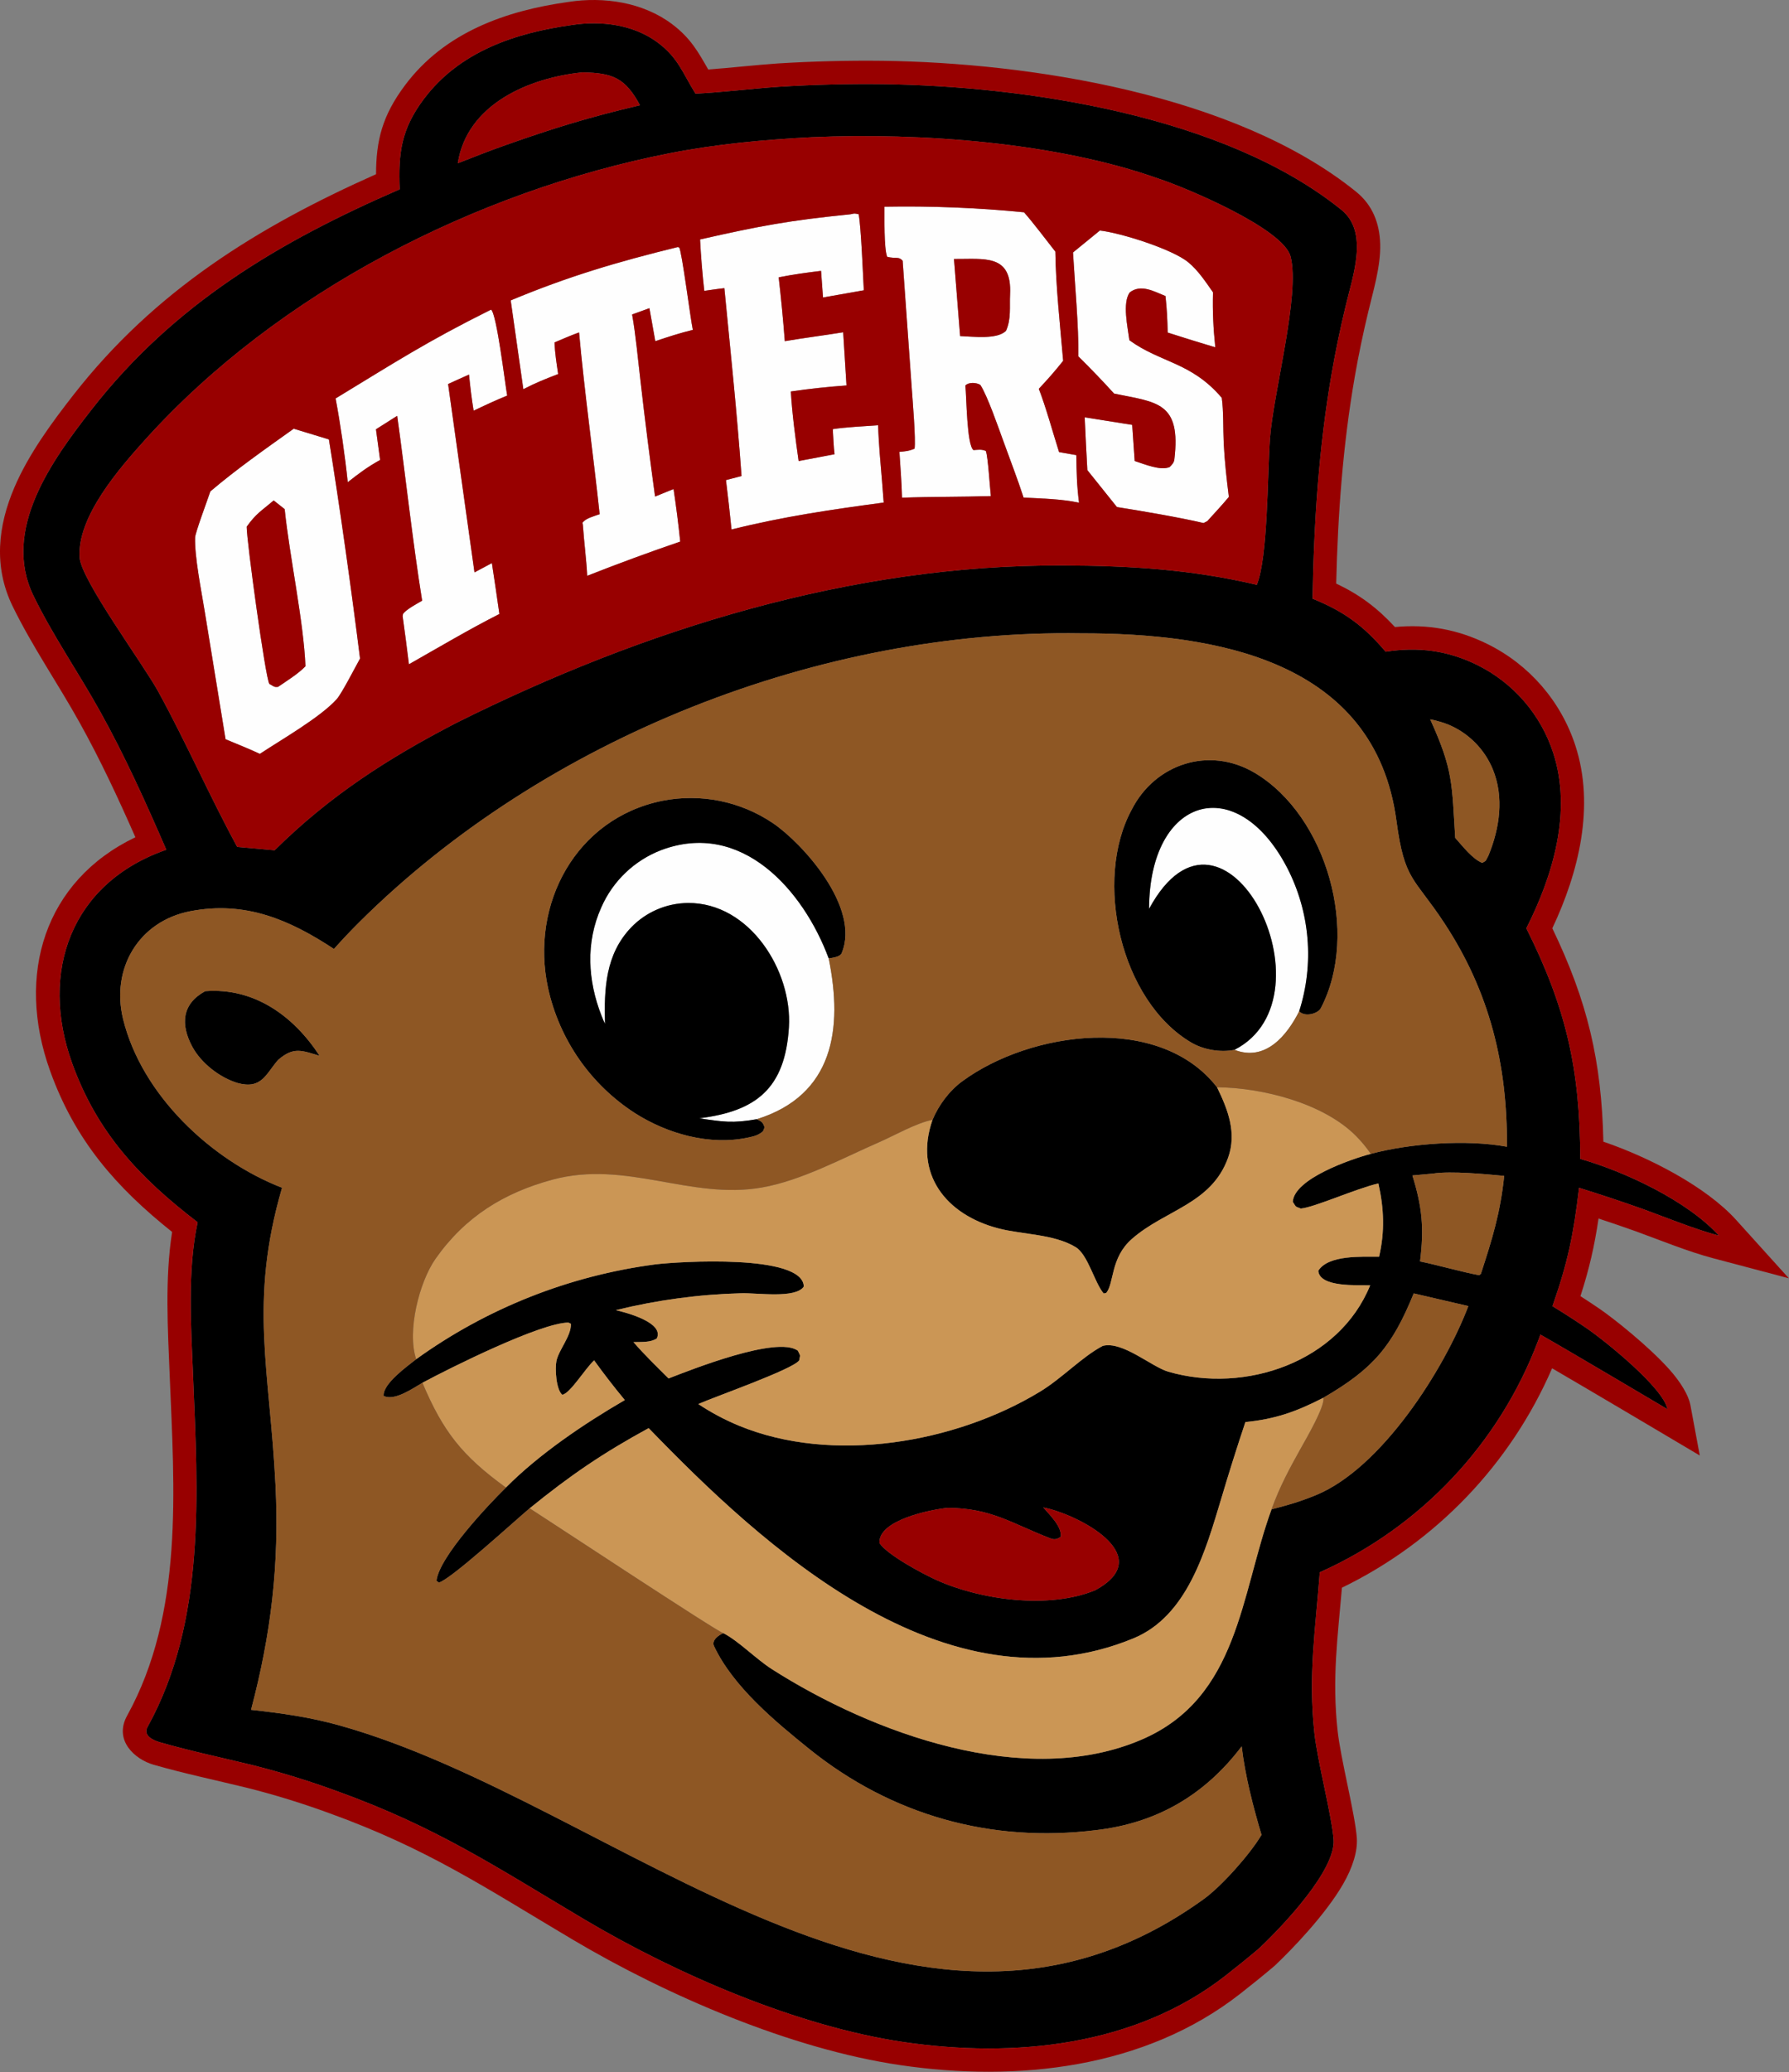 <?xml version="1.0" encoding="UTF-8" standalone="no"?>
<!DOCTYPE svg PUBLIC "-//W3C//DTD SVG 1.1//EN" "http://www.w3.org/Graphics/SVG/1.1/DTD/svg11.dtd">
<svg width="100%" height="100%" viewBox="0 0 767 888" version="1.1" xmlns="http://www.w3.org/2000/svg" xmlns:xlink="http://www.w3.org/1999/xlink" xml:space="preserve" xmlns:serif="http://www.serif.com/" style="fill-rule:evenodd;clip-rule:evenodd;stroke-linejoin:round;stroke-miterlimit:2;">
    <rect x="0" y="0" width="767" height="888" fill="#808080" stroke="none"/>
    <g transform="matrix(1,0,0,1,-391.174,-66.804)">
        <path d="M746.453,477.465C752.66,507.747 748.526,536.098 715.641,546.399C705.211,548.219 701.114,547.52 690.943,546.01C715.427,543.008 727.788,533.187 729.404,507.012C730.901,482.752 712.559,453.589 686.175,453.75C676.983,453.814 668.203,457.573 661.81,464.179C650.682,475.797 650.164,490.594 650.559,505.533C650.018,504.401 649.521,503.248 649.07,502.077C643.138,486.984 642.216,470.666 648.956,455.654C653.893,444.355 663.151,435.507 674.659,431.086C709.023,418.172 735.531,448.085 746.453,477.465ZM948.173,500.146C942.953,510.518 933.692,521.865 920.443,516.665C964.852,493.955 915.936,396.899 883.815,456.273C883.938,407.932 921.536,397.242 943.054,438.726C952.841,457.709 954.683,479.805 948.173,500.146Z" style="fill:rgb(254,254,254);"/>
        <path d="M636.365,77.525C648.931,75.563 662.866,77.352 673.173,85.04C681.968,91.601 683.967,98.314 689.353,106.943C700.938,106.358 713.391,104.806 725.115,103.986C739.911,103.066 754.737,102.69 769.56,102.861C830.242,103.669 916.039,116.159 966.276,156.728C978.146,166.314 971.102,185.143 968.06,198.104C965.795,207.49 963.828,216.946 962.164,226.458C956.575,258.574 954.461,290.771 953.909,323.346C967.524,328.852 975.852,335.028 985.246,346.071C999.129,343.916 1011.79,345.496 1024.48,351.749C1040,359.4 1051.78,373.023 1057.11,389.498C1065.23,414.506 1057,442.017 1045.56,464.594C1062.6,498.687 1068.62,524.981 1068.67,563.405C1087.7,568.785 1114.7,581.436 1128.11,596.283C1117.83,593.562 1106.14,588.769 1096,585.061C1086.79,581.778 1077.51,578.689 1068.17,575.796C1065.78,595.882 1063.4,607.576 1056.76,626.521C1061.68,629.512 1066.52,632.626 1071.28,635.878C1079.44,641.454 1104.37,661.567 1106.06,670.665C1106.06,670.665 1062.02,644.562 1051.59,638.694C1051.28,639.561 1050.96,640.424 1050.63,641.283C1033.9,685.536 1000.19,721.273 956.995,740.556C955.192,764.867 951.97,784.389 954.691,809.421C956.031,821.747 962.198,844.957 962.912,855.157C963.833,868.316 940.861,892.378 931.004,901.692C926.195,905.764 921.637,909.441 916.7,913.304C877.906,943.661 825.979,948.825 778.507,941.833C733.2,935.159 681.356,912.85 641.531,889.189C603.454,866.567 578.368,849.771 535.945,834.44C523.992,830.052 511.817,826.296 499.469,823.19C486.232,819.961 472.866,817.16 459.77,813.403C456.92,812.585 452.359,810.572 454.437,806.811C479.614,761.238 475.979,706.342 473.935,656.118C473.073,634.928 471.481,611.31 475.898,590.558C451.067,571.508 432.831,552.269 422.061,522.296C408.011,483.196 421.661,445.107 462.477,430.932C453.692,410.704 444.789,390.853 434.025,371.541C424.797,354.95 413.904,339.271 405.574,322.194C391.702,293.754 413.665,263.816 430.484,242.261C465.754,197.059 510.837,170.34 562.529,147.929C561.906,132.396 563.163,122.213 572.855,109.28C588.185,88.824 612.13,80.88 636.365,77.525ZM1004.34,375.04C1014.32,396.947 1013.59,402.678 1015.07,425.85C1018.28,429.424 1022.45,434.88 1026.66,436.568C1028.63,435.512 1028.06,435.707 1029.34,433.373C1034.12,421.752 1036.09,408.43 1031.19,396.476C1027.6,387.739 1020.66,380.804 1011.92,377.221C1009.88,376.385 1006.55,375.481 1004.34,375.04ZM701.303,766.637C707.824,769.969 715.371,777.769 722.115,782.069C765.187,809.53 830.896,833.73 880.791,812.172C922.312,794.233 923.05,749.936 936.316,713.582C943.355,711.771 948.684,710.234 955.463,707.439C983.45,695.9 1010.31,653.766 1020.7,626.475L997.28,621.046C988.042,643.669 980.037,653.301 958.534,665.769C947.025,671.664 938.217,674.864 925.11,676.184C921.47,687.07 918.018,698.019 914.755,709.025C908.014,731.364 900.265,759.312 877.122,768.858C796.401,802.151 717.718,728.9 669.279,678.772C649.604,689.511 635.792,698.897 618.263,713.132C611.653,718.683 584.257,743.781 579.313,744.959L578.301,744.169C579.481,733.905 600.606,711.569 608.079,704.238C622.368,689.843 641.596,676.891 659.053,666.749C654.478,661.229 650.09,655.557 645.896,649.742C642.122,653.135 635.627,663.968 632.238,664.476C629.552,662.258 629.072,653.204 629.726,650.043C630.735,645.168 636.054,639.45 635.959,634.081L634.877,633.552C623.091,633.579 584.198,652.931 572.285,659.343C568.104,661.773 560.242,667.305 555.656,664.966C555.187,659.789 565.904,652.178 569.612,649.236C599.893,627.442 635.097,613.486 672.083,608.614C682.1,607.382 735.539,604.054 735.781,618.123C732.24,623.396 715.681,620.75 708.899,620.982C690.795,621.462 672.794,623.888 655.209,628.219C659.851,629.299 676.043,633.57 672.761,640.346C670.091,642.144 666.154,641.824 662.763,641.919C667.389,647.281 672.775,652.464 677.812,657.486C687.577,653.723 724.334,639.072 733.228,645.599C734.436,648.158 734.301,647.05 733.795,649.771C730.967,653.636 698.028,665.161 690.551,668.452C696.038,672.097 701.865,675.201 707.95,677.721C748.07,694.266 800.7,685.212 837.044,663.159C846.546,657.393 855.027,648.25 863.949,643.535C872.399,641.326 884.86,652.504 892.058,654.594C925.124,664.193 965.261,650.407 978.614,617.568C973.284,617.434 956.888,618.544 956.369,611.34C960.653,604.439 975.279,605.368 982.431,605.324C984.932,594.556 984.541,584.604 982.126,573.923C972.382,576.204 954.7,584.179 948.877,584.688C946.179,583.586 947.109,584.324 945.427,581.797C946.013,571.934 970.138,563.582 978.876,561.253C995.671,556.721 1020.07,554.989 1037.24,558.193C1037.5,522.878 1029.74,491.778 1010.45,462.424C997.397,442.555 993.333,444.473 989.869,418.52C980.666,349.588 912.242,338.125 854.644,338.195C742.992,336.408 624.756,382.87 545.158,462.015C541.442,465.718 537.836,469.531 534.345,473.447C515.286,460.911 496.395,452.752 472.831,457.256C450.641,461.497 438.64,481.871 443.954,503.518C451.906,535.906 481.591,563.943 512.091,575.771C497.78,624.958 506.852,653.678 509.297,703.37C510.961,737.167 507.398,766.981 498.805,799.49C512.156,800.953 524.077,802.631 536.889,806.218C655.934,839.547 782.503,970.561 907.247,880.594C914.98,875.018 927.216,861.235 932.019,853.065C928.377,840.766 925.03,827.897 923.52,815.145C907.709,835.995 887.149,848.025 861.06,851.042C816.137,856.627 773.419,844.69 738.092,816.232C723.596,804.554 705.424,789.539 697.267,772.102C696.163,769.742 699.276,767.417 701.303,766.637ZM790.973,546.676C793.623,540.358 798.14,534.262 803.673,530.191C833.019,508.597 888.324,501.02 912.955,532.714C917.641,542.313 921.499,552.287 917.7,562.891C910.564,582.805 890.641,585.217 876.408,597.741C867.215,605.831 868.916,616.595 865.473,620.817L864.347,621.079C860.316,616.258 857.64,604.387 852.265,601.169C842.88,595.549 829.588,595.887 819.193,593.182C796.702,587.33 782.888,569.769 790.973,546.676ZM479.149,491.539C500.199,489.948 517.046,502.152 528.176,519.212C520.546,516.989 517.142,515.208 510.465,520.945C505.203,526.831 503.528,533.75 493.037,530.883C485.4,528.591 477.363,522.344 473.578,515.259C468.509,505.771 469.145,496.971 479.149,491.539ZM715.641,546.399C718.122,547.579 718.139,547.797 719.002,549.859L718.302,551.559C716.385,553.239 714.562,553.688 712.072,554.23C695.527,557.828 677.368,552.702 663.403,543.802C644.386,531.552 630.987,512.273 626.133,490.176C618.373,454.323 638.019,417.531 675.019,409.975C691.509,406.685 708.63,410.131 722.564,419.544C735.03,427.991 760.286,455.597 752.004,475.283C751.343,476.853 748.105,477.254 746.453,477.465C735.531,448.085 709.023,418.172 674.659,431.086C663.151,435.507 653.893,444.355 648.956,455.654C642.216,470.666 643.138,486.984 649.07,502.077C649.521,503.248 650.018,504.401 650.559,505.533C650.164,490.594 650.682,475.797 661.81,464.179C668.203,457.573 676.983,453.814 686.175,453.75C712.559,453.589 730.901,482.752 729.404,507.012C727.788,533.187 715.427,543.008 690.943,546.01C701.114,547.52 705.211,548.219 715.641,546.399ZM920.443,516.665C914.446,517.889 907.157,516.632 901.975,513.59C871.481,495.693 859.929,443.896 876.39,413.715C886.348,394.14 909.637,386.348 929.239,398.054C960.057,416.458 974.228,466.705 957.458,498.813C956.222,501.179 950.608,502.799 948.173,500.146C954.683,479.805 952.841,457.709 943.054,438.726C921.536,397.242 883.938,407.932 883.815,456.273C915.936,396.899 964.852,493.955 920.443,516.665ZM797.438,712.946C790.04,713.679 767.595,718.214 768.236,728.047C771.576,733.096 786.665,741.155 792.602,743.841C811.863,752.556 841.081,756.399 860.799,748.203C886.67,734.116 856.238,717.386 841.127,713.381C840.244,713.14 839.351,712.936 838.452,712.768C841.296,716.075 846.373,720.828 845.984,725.307C844.508,726.358 843.305,726.707 841.477,726.003C825.043,719.671 816.104,713.007 797.438,712.946ZM1005.53,569.701L996.717,570.498C1000.92,584.084 1001.77,593.114 999.994,607.349C1008.02,609.006 1018.09,611.925 1025.34,613.244L1026.06,612.719C1030.97,597.668 1034.44,586.468 1036.06,570.689C1028.41,569.969 1013.2,568.49 1005.53,569.701ZM640.894,97.813C617.99,100.108 591.347,111.469 587.448,136.759C594.265,134.114 601.2,131.341 608.092,128.939C628.64,121.663 644.044,116.94 665.564,111.901C659.211,100.17 653.905,98.074 640.894,97.813ZM739.293,125.604C718.749,126.626 698.176,128.544 677.975,132.524C595.157,148.84 510.339,192.145 453.558,255.047C442.508,267.289 424.085,288.274 425.317,305.769C425.993,315.377 452.511,351.29 459.02,363.155C471.001,384.993 480.987,407.883 492.864,429.711L508.915,431.151C532.564,407.773 557.418,391.795 586.72,376.616C667.344,336.382 756.03,308.789 846.631,309.106C875.33,309.206 901.94,310.792 930.005,317.406C934.771,305.829 934.541,270.816 935.632,254.982C936.977,235.468 948.732,192.956 944.471,176.704C941.322,164.695 899.416,147.107 887.849,143.343C844.253,127.825 785.809,123.562 739.293,125.604Z"/>
        <path d="M770.381,155.378C790.348,155.017 810.319,155.817 830.193,157.774C834.325,162.434 839.644,169.589 843.636,174.623C843.792,189.049 845.721,206.745 846.983,221.41C843.324,226.007 840.546,229.154 836.54,233.424C839.455,240.79 842.693,252.574 845.229,260.529L852.649,261.836C852.734,269.673 852.816,274.424 853.774,282.209C846.118,280.608 837.863,280.424 830.021,280.033C827.522,272.293 824.043,263.35 821.255,255.586C819.205,250.006 814.544,236.453 811.482,231.75C809.783,230.673 806.455,230.492 805.06,232.003C805.57,236.853 805.651,257.555 808.531,259.666C810.676,259.541 811.933,259.241 813.844,260.047C814.774,262.606 815.538,275.392 815.991,279.379C803.335,279.784 790.7,279.621 777.897,280.08C777.768,273.835 777.172,266.726 776.778,260.426C779.529,260.165 780.622,260.158 783.262,259.098C783.883,255.386 782.382,237.694 782.049,232.884L778.166,178.542C776.431,176.563 775.415,177.821 771.522,176.855C770.101,172.973 770.423,160.101 770.381,155.378ZM800.173,177.783L802.806,210.824C808.269,211.009 818.729,212.41 822.504,208.536C824.786,203.327 823.949,198.322 824.22,192.977C825.11,175.443 813.175,177.898 800.173,177.783ZM517.104,250.511L532.184,255.101C536.816,283.624 541.959,320.415 545.535,349.007C543.531,352.583 537.671,364.048 535.495,366.449C528.413,374.261 512.004,383.623 502.579,389.853C498.217,387.775 492.427,385.499 487.88,383.578L478.86,328.311C477.487,319.847 474.566,305.389 474.82,297.141C474.885,295.055 480.129,281.067 481.358,277.38C492.655,267.772 505.02,259.13 517.104,250.511ZM508.514,281.256C503.166,285.817 501.126,286.673 496.938,292.503C496.885,298.238 504.952,357.279 506.645,359.854C508.661,360.947 508.515,361.305 510.384,361.133C513.992,358.671 519.245,355.383 522.13,352.313C521.398,333.393 515.303,305.148 513.221,284.974L508.514,281.256ZM755.855,158.617C757.64,158.193 757.514,158.22 759.315,158.618C760.316,163.519 761.213,185.411 761.517,191.197L744.023,194.289L743.186,182.875C736.721,183.67 731.405,184.38 725.021,185.647C726.066,194.748 726.942,203.867 727.646,213.001C735.765,211.606 744.396,210.544 752.671,209.185L754.097,231.981C746.116,232.545 738.159,233.405 730.241,234.56C730.731,243.687 732.29,255.326 733.57,264.37L748.976,261.451C748.578,258.435 748.417,253.859 748.211,250.706C753.461,249.842 762.094,249.438 767.657,249.038C767.88,256.918 768.663,265.006 769.323,272.882L770.037,282.157C747.28,285.223 727.134,288.137 704.798,293.701C704.091,286.636 703.298,279.58 702.42,272.534L709.088,270.79C707.233,244.514 704.284,216.519 701.731,190.287C699.064,190.544 695.818,191.073 693.115,191.444C692.298,184.119 691.696,176.772 691.309,169.412C717.152,163.565 729.527,161.264 755.855,158.617ZM862.723,165.589C871.365,166.526 893.766,173.511 900.637,179.211C904.915,182.759 907.949,187.408 911.215,192.048C911.016,200.548 911.348,207.236 912.208,215.637C905.38,213.598 898.573,211.489 891.788,209.308C891.674,203.476 891.474,199.482 890.849,193.664C885.85,191.644 880.258,188.4 875.5,192.139C872.315,196.688 874.629,206.818 875.369,212.586C888.675,222.306 901.928,221.913 914.986,237.282C915.791,243.002 915.523,250.61 915.815,256.581C916.207,264.584 917.041,271.784 918.018,279.747C915.175,283.188 911.802,286.771 908.787,290.108C908.251,290.384 907.716,290.66 907.181,290.936C896.938,288.52 879.536,285.578 870.044,284.086L857.352,268.249C856.928,260.71 856.551,253.169 856.22,245.626L876.579,248.871L877.649,264.355C881.958,265.733 888.678,268.604 892.629,266.947C893.553,266.039 894.487,265.086 894.65,263.744C897.65,238.945 887.121,239.226 868.824,235.47C863.872,230.014 858.767,224.699 853.515,219.53C853.665,206.807 851.985,188.217 851.205,174.988L862.723,165.589ZM681.733,172.677L682.352,172.846C683.479,174.209 687.135,203.014 688.211,208.158C682.34,209.612 677.834,211.087 672.122,213.01L669.601,198.871L662.18,201.565C663.664,209.623 664.784,221.743 665.772,230.056C667.667,246.587 669.751,263.096 672.023,279.579L679.948,276.368C681.077,283.85 682.03,291.358 682.807,298.885C669.407,303.472 656.112,308.36 642.933,313.548C642.593,306.739 641.564,298.979 641.077,291.899L640.903,290.745C642.456,288.826 645.758,288.043 648.263,287.142C645.5,261.321 641.768,234.984 639.439,209.257C636.129,210.422 632.209,212.17 628.909,213.542C629.101,218.24 629.792,222.463 630.473,227.093C624.778,229.287 621.002,230.78 615.548,233.585L610.13,195.53C634.939,185.184 655.842,179.034 681.733,172.677ZM601.713,199.478C604.141,201.286 607.685,231.084 608.62,236.323C603.521,238.406 599.176,240.434 594.231,242.801C593.337,237.367 592.805,232.779 592.252,227.321C589.268,228.625 586.261,230.024 583.29,231.372L594.602,312.077L602.062,308.097C603.178,315.36 604.25,322.63 605.278,329.906C592.59,336.323 578.968,344.382 566.494,351.462C565.651,344.556 564.747,337.659 563.784,330.769L564.018,329.772C565.755,327.694 569.658,325.679 572.159,324.203C568.081,298.946 565.048,270.706 561.465,244.994L552.365,250.763L554.138,263.904C548.516,267.046 545.244,269.537 540.264,273.441C539.137,262.462 537.093,248.282 535.053,237.549C560.577,222.045 574.103,213.208 601.713,199.478Z" style="fill:rgb(254,254,254);"/>
        <path d="M978.876,561.253C970.138,563.582 946.013,571.934 945.427,581.797C947.109,584.324 946.179,583.586 948.877,584.688C954.7,584.179 972.382,576.204 982.126,573.923C984.541,584.604 984.932,594.556 982.431,605.324C975.279,605.368 960.653,604.439 956.369,611.34C956.888,618.544 973.284,617.434 978.614,617.568C965.261,650.407 925.124,664.193 892.058,654.594C884.86,652.504 872.399,641.326 863.949,643.535C855.027,648.25 846.546,657.393 837.044,663.159C800.7,685.212 748.07,694.266 707.95,677.721C701.865,675.201 696.038,672.097 690.551,668.452C698.028,665.161 730.967,653.636 733.795,649.771C734.301,647.05 734.436,648.158 733.228,645.599C724.334,639.072 687.577,653.723 677.812,657.486C672.775,652.464 667.389,647.281 662.763,641.919C666.154,641.824 670.091,642.144 672.761,640.346C676.043,633.57 659.851,629.299 655.209,628.219C672.794,623.888 690.795,621.462 708.899,620.982C715.681,620.75 732.24,623.396 735.781,618.123C735.539,604.054 682.1,607.382 672.083,608.614C635.097,613.486 599.893,627.442 569.612,649.236C565.582,637.395 570.86,616.236 577.914,606.193C590.594,588.176 607.263,577.905 628.064,572.3C659.655,563.786 687.201,581.049 717.819,575.667C734.817,572.679 752.367,563.111 768.068,556.267C774.68,553.384 784.105,547.954 790.973,546.676C782.888,569.769 796.702,587.33 819.193,593.182C829.588,595.887 842.88,595.549 852.265,601.169C857.64,604.387 860.316,616.258 864.347,621.079L865.473,620.817C868.916,616.595 867.215,605.831 876.408,597.741C890.641,585.217 910.564,582.805 917.7,562.891C921.499,552.287 917.641,542.313 912.955,532.714C932.411,532.89 958.565,539.515 972.515,553.566C974.866,555.928 976.995,558.501 978.876,561.253ZM618.263,713.132C635.792,698.897 649.604,689.511 669.279,678.772C717.718,728.9 796.401,802.151 877.122,768.858C900.265,759.312 908.014,731.364 914.755,709.025C918.018,698.019 921.47,687.07 925.11,676.184C938.217,674.864 947.025,671.664 958.534,665.769C959.368,669.304 951.091,683.431 948.96,687.249C943.974,696.182 939.819,703.84 936.316,713.582C923.05,749.936 922.312,794.233 880.791,812.172C830.896,833.73 765.187,809.53 722.115,782.069C715.371,777.769 707.824,769.969 701.303,766.637C698.96,766.232 626.752,718.548 618.263,713.132ZM572.285,659.343C584.198,652.931 623.091,633.579 634.877,633.552L635.959,634.081C636.054,639.45 630.735,645.168 629.726,650.043C629.072,653.204 629.552,662.258 632.238,664.476C635.627,663.968 642.122,653.135 645.896,649.742C650.09,655.557 654.478,661.229 659.053,666.749C641.596,676.891 622.368,689.843 608.079,704.238C589.224,690.561 581.143,680.256 572.285,659.343Z" style="fill:rgb(203,150,85);"/>
        <path d="M634.893,67.634L634.911,67.631C650.043,65.288 666.745,67.77 679.152,77.025C687.339,83.132 690.552,89.196 694.816,96.582C704.578,95.867 714.747,94.687 724.456,94.008L724.494,94.005C739.535,93.07 754.607,92.688 769.684,92.862L769.693,92.862C832.314,93.696 920.716,107.083 972.559,148.948C979.732,154.741 982.659,162.622 982.904,171.422C983.171,180.996 979.795,191.868 977.788,200.419L977.781,200.45C975.566,209.628 973.642,218.875 972.015,228.177C966.896,257.592 964.753,287.078 964.043,316.867C974.146,321.664 981.593,327.243 989.239,335.501C1003.1,334.215 1015.98,336.418 1028.9,342.779L1028.9,342.781C1046.84,351.632 1060.46,367.371 1066.62,386.413C1075.02,412.276 1068.02,440.647 1056.7,464.589C1071.79,495.917 1077.82,521.41 1078.59,556.032C1098.29,562.744 1122.65,575.322 1135.53,589.58L1158.1,614.565L1125.55,605.95C1115.01,603.159 1103.01,598.273 1092.6,594.467C1087.27,592.564 1081.9,590.728 1076.52,588.958C1074.75,600.83 1072.59,610.363 1068.76,622.226C1071.5,623.983 1074.22,625.78 1076.92,627.623L1076.93,627.629C1083,631.79 1097.82,643.53 1106.78,653.513C1111.96,659.276 1115.16,664.927 1115.89,668.839L1119.92,690.502L1100.96,679.267C1100.96,679.267 1073.2,662.812 1056.61,653.136C1038.79,694.209 1006.83,727.588 966.499,747.16C964.712,768.191 962.205,786.013 964.632,808.34C965.983,820.768 972.168,844.175 972.888,854.459C973.272,859.963 971.158,866.992 966.94,874.267C959.402,887.267 945.239,901.999 937.872,908.96L937.674,909.148L937.466,909.324C932.556,913.481 927.903,917.235 922.863,921.179C881.906,953.232 827.17,959.109 777.05,951.726C730.547,944.877 677.299,922.071 636.423,897.786C598.951,875.522 574.295,858.932 532.523,843.836L532.499,843.827C520.887,839.565 509.059,835.915 497.064,832.896C483.709,829.64 470.227,826.804 457.012,823.015C448.98,820.71 439.828,812.574 445.684,801.976C469.971,758.008 465.916,704.978 463.943,656.525C463.134,636.623 461.815,614.662 464.968,594.706C441.009,575.603 423.406,555.61 412.65,525.678C397.805,484.366 410.358,444.186 449.222,425.577C441.861,408.874 434.231,392.451 425.288,376.406L425.286,376.402C415.971,359.654 404.995,343.816 396.586,326.578C388.297,309.584 390.32,292.135 397.322,275.722C403.522,261.188 413.701,247.514 422.6,236.109C457.535,191.336 501.712,164.02 552.394,141.459C552.433,127.021 555.032,116.388 564.853,103.283C581.82,80.643 608.071,71.361 634.893,67.634ZM636.365,77.525C612.13,80.88 588.185,88.824 572.855,109.28C563.163,122.213 561.906,132.396 562.529,147.929C510.837,170.34 465.754,197.059 430.484,242.261C413.665,263.816 391.702,293.754 405.574,322.194C413.904,339.271 424.797,354.95 434.025,371.541C444.789,390.853 453.692,410.704 462.477,430.932C421.661,445.107 408.011,483.196 422.061,522.296C432.831,552.269 451.067,571.508 475.898,590.558C471.481,611.31 473.073,634.928 473.935,656.118C475.979,706.342 479.614,761.238 454.437,806.811C452.359,810.572 456.92,812.585 459.77,813.403C472.866,817.16 486.232,819.961 499.469,823.19C511.817,826.296 523.992,830.052 535.945,834.44C578.368,849.771 603.454,866.567 641.531,889.189C681.356,912.85 733.2,935.159 778.507,941.833C825.979,948.825 877.906,943.661 916.7,913.304C921.637,909.441 926.195,905.764 931.004,901.692C940.861,892.378 963.833,868.316 962.912,855.157C962.198,844.957 956.031,821.747 954.691,809.421C951.97,784.389 955.192,764.867 956.995,740.556C1000.19,721.273 1033.9,685.536 1050.63,641.283C1050.96,640.424 1051.28,639.561 1051.59,638.694C1062.02,644.562 1106.06,670.665 1106.06,670.665C1104.37,661.567 1079.44,641.454 1071.28,635.878C1066.52,632.626 1061.68,629.512 1056.76,626.521C1063.4,607.576 1065.78,595.882 1068.17,575.796C1077.51,578.689 1086.79,581.778 1096,585.061C1106.14,588.769 1117.83,593.562 1128.11,596.283C1114.7,581.436 1087.7,568.785 1068.67,563.405C1068.62,524.981 1062.6,498.687 1045.56,464.594C1057,442.017 1065.23,414.506 1057.11,389.498C1051.78,373.023 1040,359.4 1024.48,351.749C1011.79,345.496 999.129,343.916 985.246,346.071C975.852,335.028 967.524,328.852 953.909,323.346C954.461,290.771 956.575,258.574 962.164,226.458C963.828,216.946 965.795,207.49 968.06,198.104C971.102,185.143 978.146,166.314 966.276,156.728C916.039,116.159 830.242,103.669 769.56,102.861C754.737,102.69 739.911,103.066 725.115,103.986C713.391,104.806 700.938,106.358 689.353,106.943C683.967,98.314 681.968,91.601 673.173,85.04C662.866,77.352 648.931,75.563 636.365,77.525ZM797.438,712.946C816.104,713.007 825.043,719.671 841.477,726.003C843.305,726.707 844.508,726.358 845.984,725.307C846.373,720.828 841.296,716.075 838.452,712.768C839.351,712.936 840.244,713.14 841.127,713.381C856.238,717.386 886.67,734.116 860.799,748.203C841.081,756.399 811.863,752.556 792.602,743.841C786.665,741.155 771.576,733.096 768.236,728.047C767.595,718.214 790.04,713.679 797.438,712.946ZM640.894,97.813C653.905,98.074 659.211,100.17 665.564,111.901C644.044,116.94 628.64,121.663 608.092,128.939C601.2,131.341 594.265,134.114 587.448,136.759C591.347,111.469 617.99,100.108 640.894,97.813ZM739.293,125.604C785.809,123.562 844.253,127.825 887.849,143.343C899.416,147.107 941.322,164.695 944.471,176.704C948.732,192.956 936.977,235.468 935.632,254.982C934.541,270.816 934.771,305.829 930.005,317.406C901.94,310.792 875.33,309.206 846.631,309.106C756.03,308.789 667.344,336.382 586.72,376.616C557.418,391.795 532.564,407.773 508.915,431.151L492.864,429.711C480.987,407.883 471.001,384.993 459.02,363.155C452.511,351.29 425.993,315.377 425.317,305.769C424.085,288.274 442.508,267.289 453.558,255.047C510.339,192.145 595.157,148.84 677.975,132.524C698.176,128.544 718.749,126.626 739.293,125.604ZM755.855,158.617C729.527,161.264 717.152,163.565 691.309,169.412C691.696,176.772 692.298,184.119 693.115,191.444C695.818,191.073 699.064,190.544 701.731,190.287C704.284,216.519 707.233,244.514 709.088,270.79L702.42,272.534C703.298,279.58 704.091,286.636 704.798,293.701C727.134,288.137 747.28,285.223 770.037,282.157L769.323,272.882C768.663,265.006 767.88,256.918 767.657,249.038C762.094,249.438 753.461,249.842 748.211,250.706C748.417,253.859 748.578,258.435 748.976,261.451L733.57,264.37C732.29,255.326 730.731,243.687 730.241,234.56C738.159,233.405 746.116,232.545 754.097,231.981L752.671,209.185C744.396,210.544 735.765,211.606 727.646,213.001C726.942,203.867 726.066,194.748 725.021,185.647C731.405,184.38 736.721,183.67 743.186,182.875L744.023,194.289L761.517,191.197C761.213,185.411 760.316,163.519 759.315,158.618C757.514,158.22 757.64,158.193 755.855,158.617ZM862.723,165.589L851.205,174.988C851.985,188.217 853.665,206.807 853.515,219.53C858.767,224.699 863.872,230.014 868.824,235.47C887.121,239.226 897.65,238.945 894.65,263.744C894.487,265.086 893.553,266.039 892.629,266.947C888.678,268.604 881.958,265.733 877.649,264.355L876.579,248.871L856.22,245.626C856.551,253.169 856.928,260.71 857.352,268.249L870.044,284.086C879.536,285.578 896.938,288.52 907.181,290.936C907.716,290.66 908.251,290.384 908.787,290.108C911.802,286.771 915.175,283.188 918.018,279.747C917.041,271.784 916.207,264.584 915.815,256.581C915.523,250.61 915.791,243.002 914.986,237.282C901.928,221.913 888.675,222.306 875.369,212.586C874.629,206.818 872.315,196.688 875.5,192.139C880.258,188.4 885.85,191.644 890.849,193.664C891.474,199.482 891.674,203.476 891.788,209.308C898.573,211.489 905.38,213.598 912.208,215.637C911.348,207.236 911.016,200.548 911.215,192.048C907.949,187.408 904.915,182.759 900.637,179.211C893.766,173.511 871.365,166.526 862.723,165.589ZM681.733,172.677C655.842,179.034 634.939,185.184 610.13,195.53L615.548,233.585C621.002,230.78 624.778,229.287 630.473,227.093C629.792,222.463 629.101,218.24 628.909,213.542C632.209,212.17 636.129,210.422 639.439,209.257C641.768,234.984 645.5,261.321 648.263,287.142C645.758,288.043 642.456,288.826 640.903,290.745L641.077,291.899C641.564,298.979 642.593,306.739 642.933,313.548C656.112,308.36 669.407,303.472 682.807,298.885C682.03,291.358 681.077,283.85 679.948,276.368L672.023,279.579C669.751,263.096 667.667,246.587 665.772,230.056C664.784,221.743 663.664,209.623 662.18,201.565L669.601,198.871L672.122,213.01C677.834,211.087 682.34,209.612 688.211,208.158C687.135,203.014 683.479,174.209 682.352,172.846L681.733,172.677ZM601.713,199.478C574.103,213.208 560.577,222.045 535.053,237.549C537.093,248.282 539.137,262.462 540.264,273.441C545.244,269.537 548.516,267.046 554.138,263.904L552.365,250.763L561.465,244.994C565.048,270.706 568.081,298.946 572.159,324.203C569.658,325.679 565.755,327.694 564.018,329.772L563.784,330.769C564.747,337.659 565.651,344.556 566.494,351.462C578.968,344.382 592.59,336.323 605.278,329.906C604.25,322.63 603.178,315.36 602.062,308.097L594.602,312.077L583.29,231.372C586.261,230.024 589.268,228.625 592.252,227.321C592.805,232.779 593.337,237.367 594.231,242.801C599.176,240.434 603.521,238.406 608.62,236.323C607.685,231.084 604.141,201.286 601.713,199.478ZM517.104,250.511C505.02,259.13 492.655,267.772 481.358,277.38C480.129,281.067 474.885,295.055 474.82,297.141C474.566,305.389 477.487,319.847 478.86,328.311L487.88,383.578C492.427,385.499 498.217,387.775 502.579,389.853C512.004,383.623 528.413,374.261 535.495,366.449C537.671,364.048 543.531,352.583 545.535,349.007C541.959,320.415 536.816,283.624 532.184,255.101L517.104,250.511ZM508.514,281.256L513.221,284.974C515.303,305.148 521.398,333.393 522.13,352.313C519.245,355.383 513.992,358.671 510.384,361.133C508.515,361.305 508.661,360.947 506.645,359.854C504.952,357.279 496.885,298.238 496.938,292.503C501.126,286.673 503.166,285.817 508.514,281.256ZM770.381,155.378C770.423,160.101 770.101,172.973 771.522,176.855C775.415,177.821 776.431,176.563 778.166,178.542L782.049,232.884C782.382,237.694 783.883,255.386 783.262,259.098C780.622,260.158 779.529,260.165 776.778,260.426C777.172,266.726 777.768,273.835 777.897,280.08C790.7,279.621 803.335,279.784 815.991,279.379C815.538,275.392 814.774,262.606 813.844,260.047C811.933,259.241 810.676,259.541 808.531,259.666C805.651,257.555 805.57,236.853 805.06,232.003C806.455,230.492 809.783,230.673 811.482,231.75C814.544,236.453 819.205,250.006 821.255,255.586C824.043,263.35 827.522,272.293 830.021,280.033C837.863,280.424 846.118,280.608 853.774,282.209C852.816,274.424 852.734,269.673 852.649,261.836L845.229,260.529C842.693,252.574 839.455,240.79 836.54,233.424C840.546,229.154 843.324,226.007 846.983,221.41C845.721,206.745 843.792,189.049 843.636,174.623C839.644,169.589 834.325,162.434 830.193,157.774C810.319,155.817 790.348,155.017 770.381,155.378ZM800.173,177.783C813.175,177.898 825.11,175.443 824.22,192.977C823.949,198.322 824.786,203.327 822.504,208.536C818.729,212.41 808.269,211.009 802.806,210.824L800.173,177.783Z" style="fill:rgb(152,0,0);"/>
        <path d="M701.303,766.637C699.276,767.417 696.163,769.742 697.267,772.102C705.424,789.539 723.596,804.554 738.092,816.232C773.419,844.69 816.137,856.627 861.06,851.042C887.149,848.025 907.709,835.995 923.52,815.145C925.03,827.897 928.377,840.766 932.019,853.065C927.216,861.235 914.98,875.018 907.247,880.594C782.503,970.561 655.934,839.547 536.889,806.218C524.077,802.631 512.156,800.953 498.805,799.49C507.398,766.981 510.961,737.167 509.297,703.37C506.852,653.678 497.78,624.958 512.091,575.771C481.591,563.943 451.906,535.906 443.954,503.518C438.64,481.871 450.641,461.497 472.831,457.256C496.395,452.752 515.286,460.911 534.345,473.447C537.836,469.531 541.442,465.718 545.158,462.015C624.756,382.87 742.992,336.408 854.644,338.195C912.242,338.125 980.666,349.588 989.869,418.52C993.333,444.473 997.397,442.555 1010.45,462.424C1029.74,491.778 1037.5,522.878 1037.24,558.193C1020.07,554.989 995.671,556.721 978.876,561.253C976.995,558.501 974.866,555.928 972.515,553.566C958.565,539.515 932.411,532.89 912.955,532.714C888.324,501.02 833.019,508.597 803.673,530.191C798.14,534.262 793.623,540.358 790.973,546.676C784.105,547.954 774.68,553.384 768.068,556.267C752.367,563.111 734.817,572.679 717.819,575.667C687.201,581.049 659.655,563.786 628.064,572.3C607.263,577.905 590.594,588.176 577.914,606.193C570.86,616.236 565.582,637.395 569.612,649.236C565.904,652.178 555.187,659.789 555.656,664.966C560.242,667.305 568.104,661.773 572.285,659.343C581.143,680.256 589.224,690.561 608.079,704.238C600.606,711.569 579.481,733.905 578.301,744.169L579.313,744.959C584.257,743.781 611.653,718.683 618.263,713.132C626.752,718.548 698.96,766.232 701.303,766.637ZM479.149,491.539C469.145,496.971 468.509,505.771 473.578,515.259C477.363,522.344 485.4,528.591 493.037,530.883C503.528,533.75 505.203,526.831 510.465,520.945C517.142,515.208 520.546,516.989 528.176,519.212C517.046,502.152 500.199,489.948 479.149,491.539ZM715.641,546.399C748.526,536.098 752.66,507.747 746.453,477.465C748.105,477.254 751.343,476.853 752.004,475.283C760.286,455.597 735.03,427.991 722.564,419.544C708.63,410.131 691.509,406.685 675.019,409.975C638.019,417.531 618.373,454.323 626.133,490.176C630.987,512.273 644.386,531.552 663.403,543.802C677.368,552.702 695.527,557.828 712.072,554.23C714.562,553.688 716.385,553.239 718.302,551.559L719.002,549.859C718.139,547.797 718.122,547.579 715.641,546.399ZM920.443,516.665C933.692,521.865 942.953,510.518 948.173,500.146C950.608,502.799 956.222,501.179 957.458,498.813C974.228,466.705 960.057,416.458 929.239,398.054C909.637,386.348 886.348,394.14 876.39,413.715C859.929,443.896 871.481,495.693 901.975,513.59C907.157,516.632 914.446,517.889 920.443,516.665ZM958.534,665.769C980.037,653.301 988.042,643.669 997.28,621.046L1020.7,626.475C1010.31,653.766 983.45,695.9 955.463,707.439C948.684,710.234 943.355,711.771 936.316,713.582C939.819,703.84 943.974,696.182 948.96,687.249C951.091,683.431 959.368,669.304 958.534,665.769ZM1005.53,569.701C1013.2,568.49 1028.41,569.969 1036.06,570.689C1034.44,586.468 1030.97,597.668 1026.06,612.719L1025.34,613.244C1018.09,611.925 1008.02,609.006 999.994,607.349C1001.77,593.114 1000.92,584.084 996.717,570.498L1005.53,569.701ZM1004.34,375.04C1006.55,375.481 1009.88,376.385 1011.92,377.221C1020.66,380.804 1027.6,387.739 1031.19,396.476C1036.09,408.43 1034.12,421.752 1029.34,433.373C1028.06,435.707 1028.63,435.512 1026.66,436.568C1022.45,434.88 1018.28,429.424 1015.07,425.85C1013.59,402.678 1014.32,396.947 1004.34,375.04Z" style="fill:rgb(142,87,36);"/>
    </g>
</svg>
